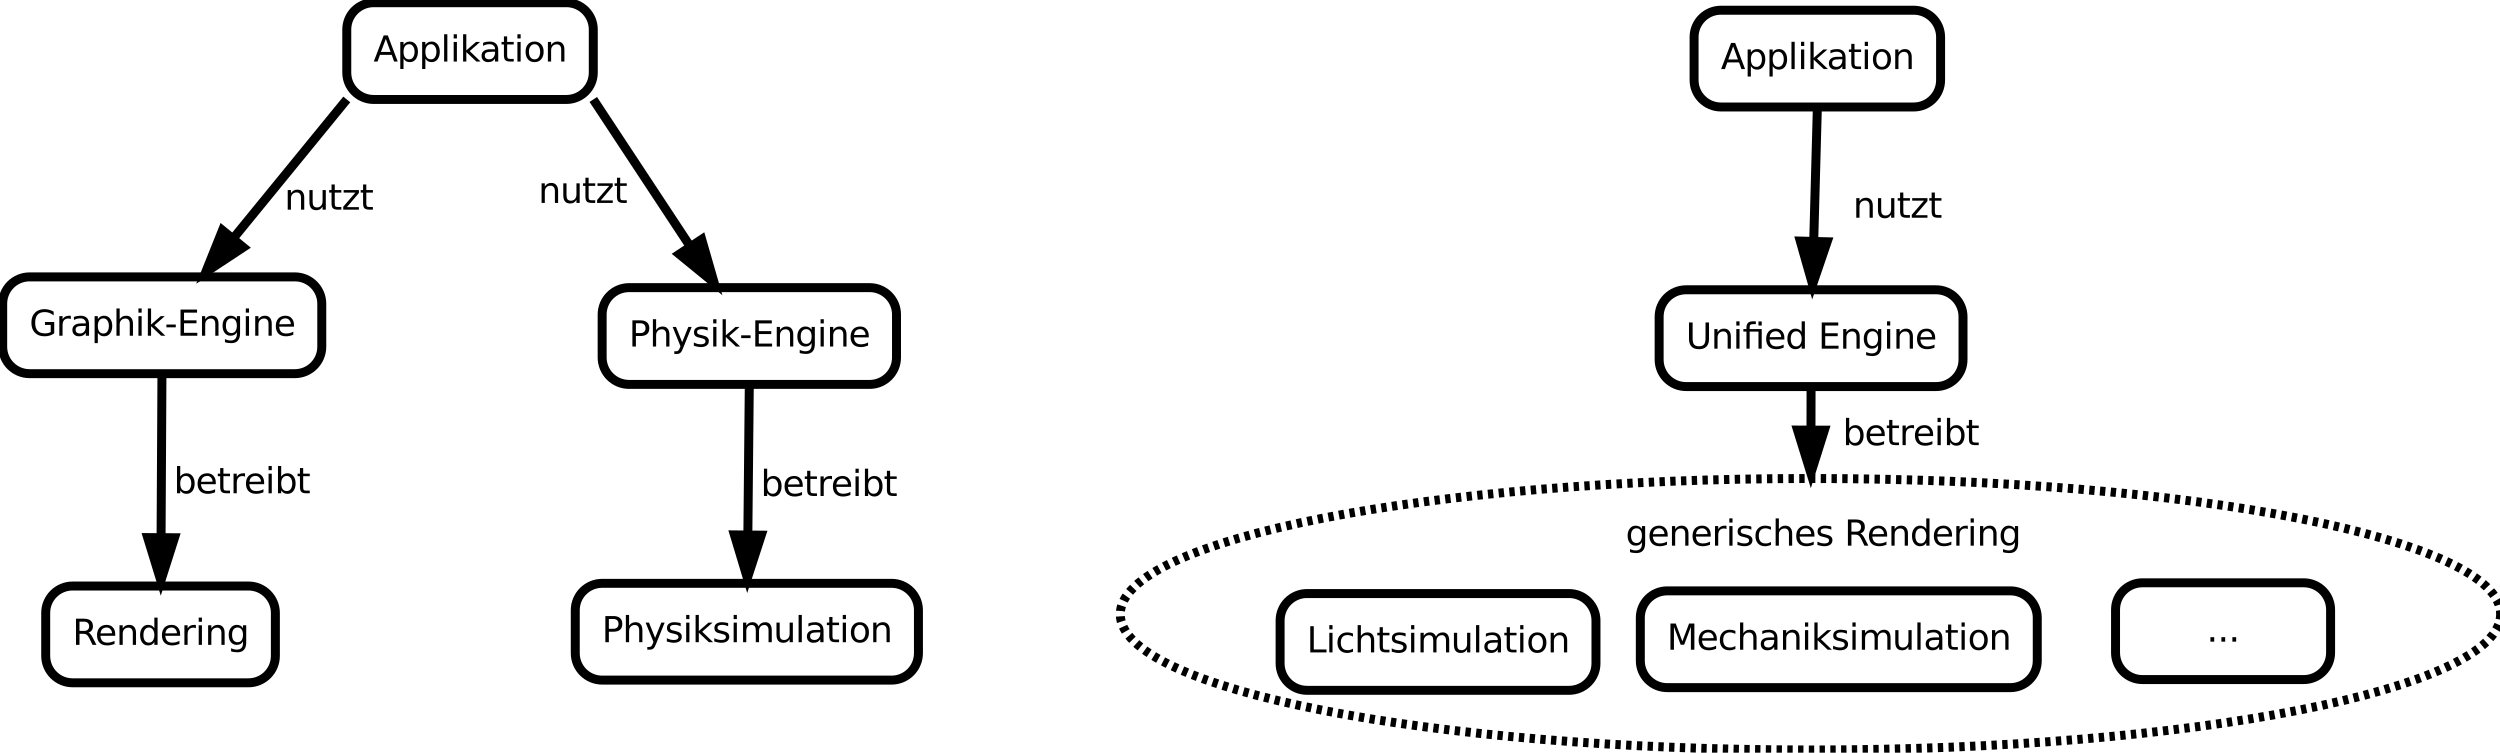 <?xml version="1.0" encoding="UTF-8"?>
<svg xmlns="http://www.w3.org/2000/svg" xmlns:xlink="http://www.w3.org/1999/xlink" width="279pt" height="84pt" viewBox="0 0 279 84" version="1.1">
<defs>
<g>
<symbol overflow="visible" id="glyph0-0">
<path style="stroke:none;" d="M 1.781 -1.375 C 1.863 -1.344 1.941 -1.281 2.016 -1.188 C 2.098 -1.094 2.18 -0.961 2.266 -0.797 L 2.672 0 L 2.234 0 L 1.875 -0.75 C 1.77 -0.945 1.672 -1.078 1.578 -1.141 C 1.492 -1.203 1.375 -1.234 1.219 -1.234 L 0.781 -1.234 L 0.781 0 L 0.391 0 L 0.391 -2.922 L 1.281 -2.922 C 1.613 -2.922 1.863 -2.848 2.031 -2.703 C 2.195 -2.566 2.281 -2.359 2.281 -2.078 C 2.281 -1.891 2.234 -1.734 2.141 -1.609 C 2.055 -1.492 1.938 -1.414 1.781 -1.375 Z M 0.781 -2.594 L 0.781 -1.562 L 1.281 -1.562 C 1.469 -1.562 1.609 -1.602 1.703 -1.688 C 1.805 -1.781 1.859 -1.91 1.859 -2.078 C 1.859 -2.242 1.805 -2.367 1.703 -2.453 C 1.609 -2.547 1.469 -2.594 1.281 -2.594 Z M 0.781 -2.594 "/>
</symbol>
<symbol overflow="visible" id="glyph0-1">
<path style="stroke:none;" d="M 2.25 -1.188 L 2.25 -1.016 L 0.594 -1.016 C 0.613 -0.766 0.688 -0.57 0.812 -0.438 C 0.945 -0.312 1.133 -0.25 1.375 -0.25 C 1.508 -0.25 1.641 -0.266 1.766 -0.297 C 1.898 -0.328 2.035 -0.379 2.172 -0.453 L 2.172 -0.109 C 2.035 -0.055 1.898 -0.016 1.766 0.016 C 1.629 0.047 1.492 0.062 1.359 0.062 C 1.004 0.062 0.723 -0.035 0.516 -0.234 C 0.316 -0.441 0.219 -0.723 0.219 -1.078 C 0.219 -1.43 0.312 -1.711 0.5 -1.922 C 0.695 -2.129 0.961 -2.234 1.297 -2.234 C 1.586 -2.234 1.816 -2.141 1.984 -1.953 C 2.16 -1.766 2.25 -1.508 2.25 -1.188 Z M 1.891 -1.297 C 1.891 -1.484 1.832 -1.633 1.719 -1.75 C 1.613 -1.875 1.473 -1.938 1.297 -1.938 C 1.098 -1.938 0.938 -1.879 0.812 -1.766 C 0.695 -1.648 0.629 -1.488 0.609 -1.281 Z M 1.891 -1.297 "/>
</symbol>
<symbol overflow="visible" id="glyph0-2">
<path style="stroke:none;" d="M 2.203 -1.328 L 2.203 0 L 1.844 0 L 1.844 -1.312 C 1.844 -1.52 1.801 -1.672 1.719 -1.766 C 1.633 -1.867 1.516 -1.922 1.359 -1.922 C 1.16 -1.922 1.004 -1.859 0.891 -1.734 C 0.773 -1.617 0.719 -1.453 0.719 -1.234 L 0.719 0 L 0.359 0 L 0.359 -2.188 L 0.719 -2.188 L 0.719 -1.844 C 0.812 -1.977 0.914 -2.078 1.031 -2.141 C 1.145 -2.203 1.281 -2.234 1.438 -2.234 C 1.688 -2.234 1.875 -2.156 2 -2 C 2.133 -1.852 2.203 -1.629 2.203 -1.328 Z M 2.203 -1.328 "/>
</symbol>
<symbol overflow="visible" id="glyph0-3">
<path style="stroke:none;" d="M 1.812 -1.859 L 1.812 -3.047 L 2.172 -3.047 L 2.172 0 L 1.812 0 L 1.812 -0.328 C 1.738 -0.203 1.645 -0.102 1.531 -0.031 C 1.414 0.031 1.273 0.062 1.109 0.062 C 0.848 0.062 0.633 -0.039 0.469 -0.25 C 0.301 -0.469 0.219 -0.75 0.219 -1.094 C 0.219 -1.438 0.301 -1.711 0.469 -1.922 C 0.633 -2.129 0.848 -2.234 1.109 -2.234 C 1.273 -2.234 1.414 -2.203 1.531 -2.141 C 1.645 -2.078 1.738 -1.984 1.812 -1.859 Z M 0.594 -1.094 C 0.594 -0.832 0.645 -0.625 0.75 -0.469 C 0.863 -0.32 1.016 -0.25 1.203 -0.25 C 1.391 -0.25 1.535 -0.32 1.641 -0.469 C 1.754 -0.625 1.812 -0.832 1.812 -1.094 C 1.812 -1.352 1.754 -1.555 1.641 -1.703 C 1.535 -1.859 1.391 -1.938 1.203 -1.938 C 1.016 -1.938 0.863 -1.859 0.75 -1.703 C 0.645 -1.555 0.594 -1.352 0.594 -1.094 Z M 0.594 -1.094 "/>
</symbol>
<symbol overflow="visible" id="glyph0-4">
<path style="stroke:none;" d="M 1.641 -1.859 C 1.598 -1.879 1.551 -1.895 1.5 -1.906 C 1.457 -1.914 1.41 -1.922 1.359 -1.922 C 1.148 -1.922 0.988 -1.852 0.875 -1.719 C 0.77 -1.594 0.719 -1.406 0.719 -1.156 L 0.719 0 L 0.359 0 L 0.359 -2.188 L 0.719 -2.188 L 0.719 -1.844 C 0.801 -1.977 0.898 -2.078 1.016 -2.141 C 1.141 -2.203 1.289 -2.234 1.469 -2.234 C 1.488 -2.234 1.516 -2.234 1.547 -2.234 C 1.578 -2.234 1.609 -2.227 1.641 -2.219 Z M 1.641 -1.859 "/>
</symbol>
<symbol overflow="visible" id="glyph0-5">
<path style="stroke:none;" d="M 0.375 -2.188 L 0.734 -2.188 L 0.734 0 L 0.375 0 Z M 0.375 -3.047 L 0.734 -3.047 L 0.734 -2.578 L 0.375 -2.578 Z M 0.375 -3.047 "/>
</symbol>
<symbol overflow="visible" id="glyph0-6">
<path style="stroke:none;" d="M 1.812 -1.125 C 1.812 -1.383 1.758 -1.582 1.656 -1.719 C 1.551 -1.863 1.398 -1.938 1.203 -1.938 C 1.016 -1.938 0.863 -1.863 0.75 -1.719 C 0.645 -1.582 0.594 -1.383 0.594 -1.125 C 0.594 -0.863 0.645 -0.66 0.75 -0.516 C 0.863 -0.367 1.016 -0.297 1.203 -0.297 C 1.398 -0.297 1.551 -0.367 1.656 -0.516 C 1.758 -0.66 1.812 -0.863 1.812 -1.125 Z M 2.172 -0.266 C 2.172 0.098 2.086 0.367 1.922 0.547 C 1.766 0.734 1.516 0.828 1.172 0.828 C 1.047 0.828 0.926 0.816 0.812 0.797 C 0.695 0.785 0.586 0.758 0.484 0.719 L 0.484 0.375 C 0.586 0.426 0.691 0.461 0.797 0.484 C 0.898 0.516 1.004 0.531 1.109 0.531 C 1.348 0.531 1.523 0.469 1.641 0.344 C 1.754 0.227 1.812 0.047 1.812 -0.203 L 1.812 -0.391 C 1.738 -0.254 1.645 -0.156 1.531 -0.094 C 1.414 -0.031 1.273 0 1.109 0 C 0.848 0 0.633 -0.098 0.469 -0.297 C 0.301 -0.504 0.219 -0.781 0.219 -1.125 C 0.219 -1.457 0.301 -1.723 0.469 -1.922 C 0.633 -2.129 0.848 -2.234 1.109 -2.234 C 1.273 -2.234 1.414 -2.203 1.531 -2.141 C 1.645 -2.078 1.738 -1.984 1.812 -1.859 L 1.812 -2.188 L 2.172 -2.188 Z M 2.172 -0.266 "/>
</symbol>
<symbol overflow="visible" id="glyph0-7">
<path style="stroke:none;" d="M 0.781 -2.594 L 0.781 -1.5 L 1.281 -1.5 C 1.469 -1.5 1.609 -1.547 1.703 -1.641 C 1.805 -1.734 1.859 -1.867 1.859 -2.047 C 1.859 -2.223 1.805 -2.359 1.703 -2.453 C 1.609 -2.547 1.469 -2.594 1.281 -2.594 Z M 0.391 -2.922 L 1.281 -2.922 C 1.613 -2.922 1.863 -2.844 2.031 -2.688 C 2.195 -2.539 2.281 -2.328 2.281 -2.047 C 2.281 -1.754 2.195 -1.535 2.031 -1.391 C 1.863 -1.242 1.613 -1.172 1.281 -1.172 L 0.781 -1.172 L 0.781 0 L 0.391 0 Z M 0.391 -2.922 "/>
</symbol>
<symbol overflow="visible" id="glyph0-8">
<path style="stroke:none;" d="M 2.203 -1.328 L 2.203 0 L 1.844 0 L 1.844 -1.312 C 1.844 -1.52 1.801 -1.672 1.719 -1.766 C 1.633 -1.867 1.516 -1.922 1.359 -1.922 C 1.16 -1.922 1.004 -1.859 0.891 -1.734 C 0.773 -1.617 0.719 -1.453 0.719 -1.234 L 0.719 0 L 0.359 0 L 0.359 -3.047 L 0.719 -3.047 L 0.719 -1.844 C 0.812 -1.977 0.914 -2.078 1.031 -2.141 C 1.145 -2.203 1.281 -2.234 1.438 -2.234 C 1.688 -2.234 1.875 -2.156 2 -2 C 2.133 -1.852 2.203 -1.629 2.203 -1.328 Z M 2.203 -1.328 "/>
</symbol>
<symbol overflow="visible" id="glyph0-9">
<path style="stroke:none;" d="M 1.281 0.203 C 1.188 0.461 1.086 0.629 0.984 0.703 C 0.891 0.785 0.766 0.828 0.609 0.828 L 0.312 0.828 L 0.312 0.531 L 0.531 0.531 C 0.625 0.531 0.695 0.504 0.75 0.453 C 0.812 0.41 0.875 0.301 0.938 0.125 L 1 -0.031 L 0.125 -2.188 L 0.5 -2.188 L 1.188 -0.484 L 1.875 -2.188 L 2.25 -2.188 Z M 1.281 0.203 "/>
</symbol>
<symbol overflow="visible" id="glyph0-10">
<path style="stroke:none;" d="M 1.766 -2.125 L 1.766 -1.781 C 1.672 -1.832 1.566 -1.867 1.453 -1.891 C 1.348 -1.922 1.234 -1.938 1.109 -1.938 C 0.93 -1.938 0.797 -1.91 0.703 -1.859 C 0.617 -1.805 0.578 -1.723 0.578 -1.609 C 0.578 -1.523 0.609 -1.457 0.672 -1.406 C 0.734 -1.363 0.863 -1.32 1.062 -1.281 L 1.188 -1.25 C 1.438 -1.195 1.613 -1.117 1.719 -1.016 C 1.832 -0.922 1.891 -0.785 1.891 -0.609 C 1.891 -0.398 1.805 -0.234 1.641 -0.109 C 1.484 0.004 1.266 0.062 0.984 0.062 C 0.867 0.062 0.742 0.047 0.609 0.016 C 0.484 -0.004 0.352 -0.035 0.219 -0.078 L 0.219 -0.453 C 0.352 -0.379 0.484 -0.328 0.609 -0.297 C 0.734 -0.266 0.863 -0.25 1 -0.25 C 1.164 -0.25 1.289 -0.273 1.375 -0.328 C 1.469 -0.391 1.516 -0.473 1.516 -0.578 C 1.516 -0.672 1.484 -0.742 1.422 -0.797 C 1.359 -0.848 1.211 -0.898 0.984 -0.953 L 0.859 -0.984 C 0.641 -1.023 0.477 -1.094 0.375 -1.188 C 0.281 -1.289 0.234 -1.426 0.234 -1.594 C 0.234 -1.801 0.305 -1.957 0.453 -2.062 C 0.598 -2.176 0.805 -2.234 1.078 -2.234 C 1.203 -2.234 1.32 -2.223 1.438 -2.203 C 1.562 -2.191 1.672 -2.164 1.766 -2.125 Z M 1.766 -2.125 "/>
</symbol>
<symbol overflow="visible" id="glyph0-11">
<path style="stroke:none;" d="M 0.359 -3.047 L 0.719 -3.047 L 0.719 -1.25 L 1.797 -2.188 L 2.25 -2.188 L 1.094 -1.172 L 2.312 0 L 1.844 0 L 0.719 -1.062 L 0.719 0 L 0.359 0 Z M 0.359 -3.047 "/>
</symbol>
<symbol overflow="visible" id="glyph0-12">
<path style="stroke:none;" d="M 2.078 -1.766 C 2.172 -1.93 2.281 -2.051 2.406 -2.125 C 2.531 -2.195 2.676 -2.234 2.844 -2.234 C 3.07 -2.234 3.25 -2.156 3.375 -2 C 3.5 -1.844 3.562 -1.617 3.562 -1.328 L 3.562 0 L 3.203 0 L 3.203 -1.312 C 3.203 -1.52 3.16 -1.672 3.078 -1.766 C 3.004 -1.867 2.895 -1.922 2.75 -1.922 C 2.562 -1.922 2.41 -1.859 2.297 -1.734 C 2.191 -1.617 2.141 -1.453 2.141 -1.234 L 2.141 0 L 1.781 0 L 1.781 -1.312 C 1.781 -1.52 1.742 -1.672 1.672 -1.766 C 1.598 -1.867 1.484 -1.922 1.328 -1.922 C 1.141 -1.922 0.988 -1.859 0.875 -1.734 C 0.77 -1.617 0.719 -1.453 0.719 -1.234 L 0.719 0 L 0.359 0 L 0.359 -2.188 L 0.719 -2.188 L 0.719 -1.844 C 0.801 -1.977 0.898 -2.078 1.016 -2.141 C 1.129 -2.203 1.266 -2.234 1.422 -2.234 C 1.586 -2.234 1.723 -2.191 1.828 -2.109 C 1.941 -2.035 2.023 -1.922 2.078 -1.766 Z M 2.078 -1.766 "/>
</symbol>
<symbol overflow="visible" id="glyph0-13">
<path style="stroke:none;" d="M 0.344 -0.859 L 0.344 -2.188 L 0.703 -2.188 L 0.703 -0.875 C 0.703 -0.664 0.738 -0.508 0.812 -0.406 C 0.895 -0.301 1.02 -0.25 1.188 -0.25 C 1.375 -0.25 1.523 -0.312 1.641 -0.438 C 1.754 -0.562 1.812 -0.734 1.812 -0.953 L 1.812 -2.188 L 2.172 -2.188 L 2.172 0 L 1.812 0 L 1.812 -0.344 C 1.727 -0.207 1.629 -0.102 1.516 -0.031 C 1.398 0.031 1.266 0.062 1.109 0.062 C 0.859 0.062 0.664 -0.016 0.531 -0.172 C 0.406 -0.328 0.344 -0.555 0.344 -0.859 Z M 1.25 -2.234 Z M 1.25 -2.234 "/>
</symbol>
<symbol overflow="visible" id="glyph0-14">
<path style="stroke:none;" d="M 0.375 -3.047 L 0.734 -3.047 L 0.734 0 L 0.375 0 Z M 0.375 -3.047 "/>
</symbol>
<symbol overflow="visible" id="glyph0-15">
<path style="stroke:none;" d="M 1.375 -1.094 C 1.082 -1.094 0.879 -1.062 0.766 -1 C 0.648 -0.938 0.594 -0.82 0.594 -0.656 C 0.594 -0.531 0.633 -0.43 0.719 -0.359 C 0.812 -0.285 0.926 -0.25 1.062 -0.25 C 1.27 -0.25 1.43 -0.316 1.547 -0.453 C 1.672 -0.598 1.734 -0.785 1.734 -1.016 L 1.734 -1.094 Z M 2.094 -1.25 L 2.094 0 L 1.734 0 L 1.734 -0.328 C 1.648 -0.203 1.547 -0.102 1.422 -0.031 C 1.297 0.031 1.145 0.062 0.969 0.062 C 0.75 0.062 0.57 0 0.438 -0.125 C 0.301 -0.258 0.234 -0.43 0.234 -0.641 C 0.234 -0.879 0.316 -1.062 0.484 -1.188 C 0.648 -1.312 0.895 -1.375 1.219 -1.375 L 1.734 -1.375 L 1.734 -1.422 C 1.734 -1.586 1.676 -1.711 1.562 -1.797 C 1.457 -1.891 1.305 -1.938 1.109 -1.938 C 0.984 -1.938 0.859 -1.922 0.734 -1.891 C 0.617 -1.859 0.508 -1.812 0.406 -1.75 L 0.406 -2.094 C 0.531 -2.145 0.656 -2.18 0.781 -2.203 C 0.906 -2.223 1.023 -2.234 1.141 -2.234 C 1.461 -2.234 1.703 -2.148 1.859 -1.984 C 2.016 -1.828 2.094 -1.582 2.094 -1.25 Z M 2.094 -1.25 "/>
</symbol>
<symbol overflow="visible" id="glyph0-16">
<path style="stroke:none;" d="M 0.734 -2.812 L 0.734 -2.188 L 1.469 -2.188 L 1.469 -1.906 L 0.734 -1.906 L 0.734 -0.719 C 0.734 -0.539 0.754 -0.426 0.797 -0.375 C 0.848 -0.32 0.953 -0.297 1.109 -0.297 L 1.469 -0.297 L 1.469 0 L 1.109 0 C 0.828 0 0.633 -0.051 0.531 -0.156 C 0.426 -0.258 0.375 -0.445 0.375 -0.719 L 0.375 -1.906 L 0.109 -1.906 L 0.109 -2.188 L 0.375 -2.188 L 0.375 -2.812 Z M 0.734 -2.812 "/>
</symbol>
<symbol overflow="visible" id="glyph0-17">
<path style="stroke:none;" d="M 1.219 -1.938 C 1.031 -1.938 0.879 -1.859 0.766 -1.703 C 0.648 -1.555 0.594 -1.352 0.594 -1.094 C 0.594 -0.832 0.648 -0.625 0.766 -0.469 C 0.879 -0.32 1.031 -0.25 1.219 -0.25 C 1.414 -0.25 1.566 -0.32 1.672 -0.469 C 1.785 -0.625 1.844 -0.832 1.844 -1.094 C 1.844 -1.352 1.785 -1.555 1.672 -1.703 C 1.566 -1.859 1.414 -1.938 1.219 -1.938 Z M 1.219 -2.234 C 1.531 -2.234 1.773 -2.129 1.953 -1.922 C 2.141 -1.723 2.234 -1.445 2.234 -1.094 C 2.234 -0.738 2.141 -0.457 1.953 -0.25 C 1.773 -0.039 1.531 0.062 1.219 0.062 C 0.906 0.062 0.66 -0.039 0.484 -0.25 C 0.305 -0.457 0.219 -0.738 0.219 -1.094 C 0.219 -1.445 0.305 -1.723 0.484 -1.922 C 0.66 -2.129 0.906 -2.234 1.219 -2.234 Z M 1.219 -2.234 "/>
</symbol>
<symbol overflow="visible" id="glyph0-18">
<path style="stroke:none;" d="M 2.375 -0.422 L 2.375 -1.203 L 1.734 -1.203 L 1.734 -1.531 L 2.766 -1.531 L 2.766 -0.266 C 2.617 -0.16 2.453 -0.078 2.266 -0.016 C 2.086 0.035 1.895 0.062 1.688 0.062 C 1.227 0.062 0.867 -0.07 0.609 -0.344 C 0.348 -0.613 0.219 -0.984 0.219 -1.453 C 0.219 -1.93 0.348 -2.301 0.609 -2.562 C 0.867 -2.832 1.227 -2.969 1.688 -2.969 C 1.875 -2.969 2.051 -2.941 2.219 -2.891 C 2.395 -2.848 2.555 -2.781 2.703 -2.688 L 2.703 -2.266 C 2.555 -2.391 2.398 -2.484 2.234 -2.547 C 2.066 -2.609 1.895 -2.641 1.719 -2.641 C 1.352 -2.641 1.082 -2.539 0.906 -2.344 C 0.727 -2.145 0.641 -1.848 0.641 -1.453 C 0.641 -1.055 0.727 -0.758 0.906 -0.562 C 1.082 -0.363 1.352 -0.266 1.719 -0.266 C 1.852 -0.266 1.973 -0.273 2.078 -0.297 C 2.191 -0.328 2.289 -0.367 2.375 -0.422 Z M 2.375 -0.422 "/>
</symbol>
<symbol overflow="visible" id="glyph0-19">
<path style="stroke:none;" d="M 0.719 -0.328 L 0.719 0.828 L 0.359 0.828 L 0.359 -2.188 L 0.719 -2.188 L 0.719 -1.859 C 0.801 -1.984 0.898 -2.078 1.016 -2.141 C 1.129 -2.203 1.266 -2.234 1.422 -2.234 C 1.691 -2.234 1.91 -2.129 2.078 -1.922 C 2.242 -1.711 2.328 -1.438 2.328 -1.094 C 2.328 -0.75 2.242 -0.469 2.078 -0.25 C 1.91 -0.039 1.691 0.062 1.422 0.062 C 1.266 0.062 1.129 0.031 1.016 -0.031 C 0.898 -0.102 0.801 -0.203 0.719 -0.328 Z M 1.953 -1.094 C 1.953 -1.352 1.895 -1.555 1.781 -1.703 C 1.676 -1.859 1.531 -1.938 1.344 -1.938 C 1.145 -1.938 0.988 -1.859 0.875 -1.703 C 0.77 -1.555 0.719 -1.352 0.719 -1.094 C 0.719 -0.832 0.77 -0.625 0.875 -0.469 C 0.988 -0.32 1.145 -0.25 1.344 -0.25 C 1.531 -0.25 1.676 -0.32 1.781 -0.469 C 1.895 -0.625 1.953 -0.832 1.953 -1.094 Z M 1.953 -1.094 "/>
</symbol>
<symbol overflow="visible" id="glyph0-20">
<path style="stroke:none;" d="M 0.203 -1.25 L 1.25 -1.25 L 1.25 -0.938 L 0.203 -0.938 Z M 0.203 -1.25 "/>
</symbol>
<symbol overflow="visible" id="glyph0-21">
<path style="stroke:none;" d="M 0.391 -2.922 L 2.234 -2.922 L 2.234 -2.578 L 0.781 -2.578 L 0.781 -1.719 L 2.172 -1.719 L 2.172 -1.391 L 0.781 -1.391 L 0.781 -0.328 L 2.266 -0.328 L 2.266 0 L 0.391 0 Z M 0.391 -2.922 "/>
</symbol>
<symbol overflow="visible" id="glyph0-22">
<path style="stroke:none;" d="M 1.375 -2.531 L 0.828 -1.078 L 1.906 -1.078 Z M 1.141 -2.922 L 1.594 -2.922 L 2.703 0 L 2.297 0 L 2.031 -0.75 L 0.719 -0.75 L 0.453 0 L 0.031 0 Z M 1.141 -2.922 "/>
</symbol>
<symbol overflow="visible" id="glyph0-23">
<path style="stroke:none;" d="M 0.219 -2.188 L 1.922 -2.188 L 1.922 -1.859 L 0.578 -0.281 L 1.922 -0.281 L 1.922 0 L 0.172 0 L 0.172 -0.328 L 1.531 -1.906 L 0.219 -1.906 Z M 0.219 -2.188 "/>
</symbol>
<symbol overflow="visible" id="glyph0-24">
<path style="stroke:none;" d="M 1.953 -1.094 C 1.953 -1.352 1.895 -1.555 1.781 -1.703 C 1.676 -1.859 1.531 -1.938 1.344 -1.938 C 1.145 -1.938 0.988 -1.859 0.875 -1.703 C 0.77 -1.555 0.719 -1.352 0.719 -1.094 C 0.719 -0.832 0.77 -0.625 0.875 -0.469 C 0.988 -0.32 1.145 -0.25 1.344 -0.25 C 1.531 -0.25 1.676 -0.32 1.781 -0.469 C 1.895 -0.625 1.953 -0.832 1.953 -1.094 Z M 0.719 -1.859 C 0.801 -1.984 0.898 -2.078 1.016 -2.141 C 1.129 -2.203 1.266 -2.234 1.422 -2.234 C 1.691 -2.234 1.91 -2.129 2.078 -1.922 C 2.242 -1.711 2.328 -1.438 2.328 -1.094 C 2.328 -0.75 2.242 -0.469 2.078 -0.25 C 1.91 -0.039 1.691 0.062 1.422 0.062 C 1.266 0.062 1.129 0.031 1.016 -0.031 C 0.898 -0.102 0.801 -0.203 0.719 -0.328 L 0.719 0 L 0.359 0 L 0.359 -3.047 L 0.719 -3.047 Z M 0.719 -1.859 "/>
</symbol>
<symbol overflow="visible" id="glyph0-25">
<path style="stroke:none;" d="M 0.391 -2.922 L 0.781 -2.922 L 0.781 -0.328 L 2.203 -0.328 L 2.203 0 L 0.391 0 Z M 0.391 -2.922 "/>
</symbol>
<symbol overflow="visible" id="glyph0-26">
<path style="stroke:none;" d="M 1.953 -2.109 L 1.953 -1.766 C 1.848 -1.828 1.742 -1.867 1.641 -1.891 C 1.547 -1.922 1.445 -1.938 1.344 -1.938 C 1.102 -1.938 0.914 -1.863 0.781 -1.719 C 0.656 -1.57 0.594 -1.363 0.594 -1.094 C 0.594 -0.82 0.656 -0.613 0.781 -0.469 C 0.914 -0.32 1.102 -0.25 1.344 -0.25 C 1.445 -0.25 1.547 -0.258 1.641 -0.281 C 1.742 -0.312 1.848 -0.359 1.953 -0.422 L 1.953 -0.078 C 1.848 -0.035 1.742 -0.004 1.641 0.016 C 1.535 0.047 1.422 0.062 1.297 0.062 C 0.961 0.062 0.695 -0.039 0.5 -0.25 C 0.312 -0.457 0.219 -0.738 0.219 -1.094 C 0.219 -1.445 0.316 -1.723 0.516 -1.922 C 0.711 -2.129 0.984 -2.234 1.328 -2.234 C 1.43 -2.234 1.535 -2.223 1.641 -2.203 C 1.742 -2.18 1.848 -2.148 1.953 -2.109 Z M 1.953 -2.109 "/>
</symbol>
<symbol overflow="visible" id="glyph0-27">
<path style="stroke:none;" d="M 0.391 -2.922 L 0.984 -2.922 L 1.719 -0.938 L 2.469 -2.922 L 3.062 -2.922 L 3.062 0 L 2.672 0 L 2.672 -2.562 L 1.922 -0.562 L 1.531 -0.562 L 0.781 -2.562 L 0.781 0 L 0.391 0 Z M 0.391 -2.922 "/>
</symbol>
<symbol overflow="visible" id="glyph0-28">
<path style="stroke:none;" d="M 0.344 -2.922 L 0.75 -2.922 L 0.75 -1.141 C 0.75 -0.828 0.801 -0.602 0.906 -0.469 C 1.02 -0.332 1.207 -0.266 1.469 -0.266 C 1.719 -0.266 1.898 -0.332 2.016 -0.469 C 2.129 -0.602 2.188 -0.828 2.188 -1.141 L 2.188 -2.922 L 2.578 -2.922 L 2.578 -1.094 C 2.578 -0.719 2.484 -0.43 2.297 -0.234 C 2.109 -0.035 1.832 0.062 1.469 0.062 C 1.094 0.062 0.812 -0.035 0.625 -0.234 C 0.438 -0.43 0.344 -0.719 0.344 -1.094 Z M 0.344 -2.922 "/>
</symbol>
<symbol overflow="visible" id="glyph0-29">
<path style="stroke:none;" d="M 2.141 -2.188 L 2.141 0 L 1.781 0 L 1.781 -1.906 L 0.797 -1.906 L 0.797 0 L 0.438 0 L 0.438 -1.906 L 0.094 -1.906 L 0.094 -2.188 L 0.438 -2.188 L 0.438 -2.344 C 0.438 -2.582 0.492 -2.758 0.609 -2.875 C 0.723 -2.988 0.895 -3.047 1.125 -3.047 L 1.484 -3.047 L 1.484 -2.734 L 1.141 -2.734 C 1.016 -2.734 0.926 -2.707 0.875 -2.656 C 0.82 -2.602 0.797 -2.508 0.797 -2.375 L 0.797 -2.188 Z M 1.781 -3.031 L 2.141 -3.031 L 2.141 -2.578 L 1.781 -2.578 Z M 1.781 -3.031 "/>
</symbol>
<symbol overflow="visible" id="glyph0-30">
<path style="stroke:none;" d=""/>
</symbol>
<symbol overflow="visible" id="glyph0-31">
<path style="stroke:none;" d="M 0.422 -0.5 L 0.844 -0.5 L 0.844 0 L 0.422 0 Z M 0.422 -0.5 "/>
</symbol>
</g>
</defs>
<g id="surface41043">
<rect x="0" y="0" width="279" height="84" style="fill:rgb(100%,100%,100%);fill-opacity:1;stroke:none;"/>
<path style="fill:none;stroke-width:0.167;stroke-linecap:butt;stroke-linejoin:miter;stroke:rgb(0%,0%,0%);stroke-opacity:1;stroke-dasharray:0.1,0.1;stroke-miterlimit:10;" d="M 47.812 14.475 C 47.812 15.87 42.065 17 34.975 17 C 27.885 17 22.137 15.87 22.137 14.475 C 22.137 13.081 27.885 11.95 34.975 11.95 C 42.065 11.95 47.812 13.081 47.812 14.475 " transform="matrix(6,0,0,6,-7.8,-18.3)"/>
<path style="fill-rule:evenodd;fill:rgb(100%,100%,100%);fill-opacity:1;stroke-width:0.167;stroke-linecap:butt;stroke-linejoin:miter;stroke:rgb(0%,0%,0%);stroke-opacity:1;stroke-miterlimit:10;" d="M 2.65 13.95 L 5.922 13.95 C 6.198 13.95 6.422 14.174 6.422 14.45 L 6.422 15.25 C 6.422 15.526 6.198 15.75 5.922 15.75 L 2.65 15.75 C 2.374 15.75 2.15 15.526 2.15 15.25 L 2.15 14.45 C 2.15 14.174 2.374 13.95 2.65 13.95 " transform="matrix(6,0,0,6,-7.8,-18.3)"/>
<g style="fill:rgb(0%,0%,0%);fill-opacity:1;">
  <use xlink:href="#glyph0-0" x="8.09" y="71.969"/>
  <use xlink:href="#glyph0-1" x="10.609" y="71.969"/>
  <use xlink:href="#glyph0-2" x="12.977" y="71.969"/>
  <use xlink:href="#glyph0-3" x="15.414" y="71.969"/>
  <use xlink:href="#glyph0-1" x="17.852" y="71.969"/>
  <use xlink:href="#glyph0-4" x="20.219" y="71.969"/>
  <use xlink:href="#glyph0-5" x="21.801" y="71.969"/>
  <use xlink:href="#glyph0-2" x="22.867" y="71.969"/>
  <use xlink:href="#glyph0-6" x="25.305" y="71.969"/>
</g>
<path style="fill-rule:evenodd;fill:rgb(100%,100%,100%);fill-opacity:1;stroke-width:0.167;stroke-linecap:butt;stroke-linejoin:miter;stroke:rgb(0%,0%,0%);stroke-opacity:1;stroke-miterlimit:10;" d="M 12.5 13.9 L 17.883 13.9 C 18.159 13.9 18.383 14.124 18.383 14.4 L 18.383 15.2 C 18.383 15.476 18.159 15.7 17.883 15.7 L 12.5 15.7 C 12.224 15.7 12 15.476 12 15.2 L 12 14.4 C 12 14.124 12.224 13.9 12.5 13.9 " transform="matrix(6,0,0,6,-7.8,-18.3)"/>
<g style="fill:rgb(0%,0%,0%);fill-opacity:1;">
  <use xlink:href="#glyph0-7" x="67.168" y="71.672"/>
  <use xlink:href="#glyph0-8" x="69.488" y="71.672"/>
  <use xlink:href="#glyph0-9" x="71.926" y="71.672"/>
  <use xlink:href="#glyph0-10" x="74.199" y="71.672"/>
  <use xlink:href="#glyph0-5" x="76.203" y="71.672"/>
  <use xlink:href="#glyph0-11" x="77.27" y="71.672"/>
  <use xlink:href="#glyph0-10" x="79.496" y="71.672"/>
  <use xlink:href="#glyph0-5" x="81.5" y="71.672"/>
  <use xlink:href="#glyph0-12" x="82.566" y="71.672"/>
  <use xlink:href="#glyph0-13" x="86.311" y="71.672"/>
  <use xlink:href="#glyph0-14" x="88.748" y="71.672"/>
  <use xlink:href="#glyph0-15" x="89.814" y="71.672"/>
  <use xlink:href="#glyph0-16" x="92.17" y="71.672"/>
  <use xlink:href="#glyph0-5" x="93.676" y="71.672"/>
  <use xlink:href="#glyph0-17" x="94.742" y="71.672"/>
  <use xlink:href="#glyph0-2" x="97.092" y="71.672"/>
</g>
<path style="fill-rule:evenodd;fill:rgb(100%,100%,100%);fill-opacity:1;stroke-width:0.167;stroke-linecap:butt;stroke-linejoin:miter;stroke:rgb(0%,0%,0%);stroke-opacity:1;stroke-miterlimit:10;" d="M 1.85 8.2 L 6.785 8.2 C 7.061 8.2 7.285 8.424 7.285 8.7 L 7.285 9.5 C 7.285 9.776 7.061 10 6.785 10 L 1.85 10 C 1.574 10 1.35 9.776 1.35 9.5 L 1.35 8.7 C 1.35 8.424 1.574 8.2 1.85 8.2 " transform="matrix(6,0,0,6,-7.8,-18.3)"/>
<g style="fill:rgb(0%,0%,0%);fill-opacity:1;">
  <use xlink:href="#glyph0-18" x="3.285" y="37.469"/>
  <use xlink:href="#glyph0-4" x="6.262" y="37.469"/>
  <use xlink:href="#glyph0-15" x="7.844" y="37.469"/>
  <use xlink:href="#glyph0-19" x="10.199" y="37.469"/>
  <use xlink:href="#glyph0-8" x="12.637" y="37.469"/>
  <use xlink:href="#glyph0-5" x="15.074" y="37.469"/>
  <use xlink:href="#glyph0-11" x="16.141" y="37.469"/>
  <use xlink:href="#glyph0-20" x="18.367" y="37.469"/>
  <use xlink:href="#glyph0-21" x="19.756" y="37.469"/>
  <use xlink:href="#glyph0-2" x="22.182" y="37.469"/>
  <use xlink:href="#glyph0-6" x="24.619" y="37.469"/>
  <use xlink:href="#glyph0-5" x="27.057" y="37.469"/>
  <use xlink:href="#glyph0-2" x="28.123" y="37.469"/>
  <use xlink:href="#glyph0-1" x="30.561" y="37.469"/>
</g>
<path style="fill-rule:evenodd;fill:rgb(100%,100%,100%);fill-opacity:1;stroke-width:0.167;stroke-linecap:butt;stroke-linejoin:miter;stroke:rgb(0%,0%,0%);stroke-opacity:1;stroke-miterlimit:10;" d="M 13 8.4 L 17.475 8.4 C 17.751 8.4 17.975 8.624 17.975 8.9 L 17.975 9.7 C 17.975 9.976 17.751 10.2 17.475 10.2 L 13 10.2 C 12.724 10.2 12.5 9.976 12.5 9.7 L 12.5 8.9 C 12.5 8.624 12.724 8.4 13 8.4 " transform="matrix(6,0,0,6,-7.8,-18.3)"/>
<g style="fill:rgb(0%,0%,0%);fill-opacity:1;">
  <use xlink:href="#glyph0-7" x="70.184" y="38.672"/>
  <use xlink:href="#glyph0-8" x="72.504" y="38.672"/>
  <use xlink:href="#glyph0-9" x="74.941" y="38.672"/>
  <use xlink:href="#glyph0-10" x="77.215" y="38.672"/>
  <use xlink:href="#glyph0-5" x="79.219" y="38.672"/>
  <use xlink:href="#glyph0-11" x="80.285" y="38.672"/>
  <use xlink:href="#glyph0-20" x="82.512" y="38.672"/>
  <use xlink:href="#glyph0-21" x="83.9" y="38.672"/>
  <use xlink:href="#glyph0-2" x="86.326" y="38.672"/>
  <use xlink:href="#glyph0-6" x="88.764" y="38.672"/>
  <use xlink:href="#glyph0-5" x="91.201" y="38.672"/>
  <use xlink:href="#glyph0-2" x="92.268" y="38.672"/>
  <use xlink:href="#glyph0-1" x="94.705" y="38.672"/>
</g>
<path style="fill-rule:evenodd;fill:rgb(100%,100%,100%);fill-opacity:1;stroke-width:0.167;stroke-linecap:butt;stroke-linejoin:miter;stroke:rgb(0%,0%,0%);stroke-opacity:1;stroke-miterlimit:10;" d="M 8.25 3.1 L 11.835 3.1 C 12.111 3.1 12.335 3.324 12.335 3.6 L 12.335 4.4 C 12.335 4.676 12.111 4.9 11.835 4.9 L 8.25 4.9 C 7.974 4.9 7.75 4.676 7.75 4.4 L 7.75 3.6 C 7.75 3.324 7.974 3.1 8.25 3.1 " transform="matrix(6,0,0,6,-7.8,-18.3)"/>
<g style="fill:rgb(0%,0%,0%);fill-opacity:1;">
  <use xlink:href="#glyph0-22" x="41.684" y="6.871"/>
  <use xlink:href="#glyph0-19" x="44.314" y="6.871"/>
  <use xlink:href="#glyph0-19" x="46.752" y="6.871"/>
  <use xlink:href="#glyph0-14" x="49.189" y="6.871"/>
  <use xlink:href="#glyph0-5" x="50.256" y="6.871"/>
  <use xlink:href="#glyph0-11" x="51.322" y="6.871"/>
  <use xlink:href="#glyph0-15" x="53.508" y="6.871"/>
  <use xlink:href="#glyph0-16" x="55.863" y="6.871"/>
  <use xlink:href="#glyph0-5" x="57.369" y="6.871"/>
  <use xlink:href="#glyph0-17" x="58.436" y="6.871"/>
  <use xlink:href="#glyph0-2" x="60.785" y="6.871"/>
</g>
<path style="fill:none;stroke-width:0.167;stroke-linecap:butt;stroke-linejoin:miter;stroke:rgb(0%,0%,0%);stroke-opacity:1;stroke-miterlimit:10;" d="M 5.632 7.492 L 7.75 4.9 " transform="matrix(6,0,0,6,-7.8,-18.3)"/>
<path style="fill-rule:evenodd;fill:rgb(0%,0%,0%);fill-opacity:1;stroke-width:0.167;stroke-linecap:butt;stroke-linejoin:miter;stroke:rgb(0%,0%,0%);stroke-opacity:1;stroke-miterlimit:10;" d="M 5.438 7.334 L 5.126 8.111 L 5.825 7.65 Z M 5.438 7.334 " transform="matrix(6,0,0,6,-7.8,-18.3)"/>
<g style="fill:rgb(0%,0%,0%);fill-opacity:1;">
  <use xlink:href="#glyph0-2" x="31.75" y="23.398"/>
  <use xlink:href="#glyph0-13" x="34.188" y="23.398"/>
  <use xlink:href="#glyph0-16" x="36.625" y="23.398"/>
  <use xlink:href="#glyph0-23" x="38.131" y="23.398"/>
  <use xlink:href="#glyph0-16" x="40.146" y="23.398"/>
</g>
<path style="fill:none;stroke-width:0.167;stroke-linecap:butt;stroke-linejoin:miter;stroke:rgb(0%,0%,0%);stroke-opacity:1;stroke-miterlimit:10;" d="M 14.142 7.64 L 12.335 4.9 " transform="matrix(6,0,0,6,-7.8,-18.3)"/>
<path style="fill-rule:evenodd;fill:rgb(0%,0%,0%);fill-opacity:1;stroke-width:0.167;stroke-linecap:butt;stroke-linejoin:miter;stroke:rgb(0%,0%,0%);stroke-opacity:1;stroke-miterlimit:10;" d="M 13.934 7.778 L 14.583 8.308 L 14.351 7.502 Z M 13.934 7.778 " transform="matrix(6,0,0,6,-7.8,-18.3)"/>
<g style="fill:rgb(0%,0%,0%);fill-opacity:1;">
  <use xlink:href="#glyph0-2" x="60.082" y="22.648"/>
  <use xlink:href="#glyph0-13" x="62.52" y="22.648"/>
  <use xlink:href="#glyph0-16" x="64.957" y="22.648"/>
  <use xlink:href="#glyph0-23" x="66.463" y="22.648"/>
  <use xlink:href="#glyph0-16" x="68.479" y="22.648"/>
</g>
<path style="fill:none;stroke-width:0.167;stroke-linecap:butt;stroke-linejoin:miter;stroke:rgb(0%,0%,0%);stroke-opacity:1;stroke-miterlimit:10;" d="M 4.296 13.051 L 4.312 10.05 " transform="matrix(6,0,0,6,-7.8,-18.3)"/>
<path style="fill-rule:evenodd;fill:rgb(0%,0%,0%);fill-opacity:1;stroke-width:0.167;stroke-linecap:butt;stroke-linejoin:miter;stroke:rgb(0%,0%,0%);stroke-opacity:1;stroke-miterlimit:10;" d="M 4.046 13.049 L 4.292 13.85 L 4.546 13.052 Z M 4.046 13.049 " transform="matrix(6,0,0,6,-7.8,-18.3)"/>
<g style="fill:rgb(0%,0%,0%);fill-opacity:1;">
  <use xlink:href="#glyph0-24" x="19.395" y="55.051"/>
  <use xlink:href="#glyph0-1" x="21.832" y="55.051"/>
  <use xlink:href="#glyph0-16" x="24.199" y="55.051"/>
  <use xlink:href="#glyph0-4" x="25.705" y="55.051"/>
  <use xlink:href="#glyph0-1" x="27.229" y="55.051"/>
  <use xlink:href="#glyph0-5" x="29.596" y="55.051"/>
  <use xlink:href="#glyph0-24" x="30.662" y="55.051"/>
  <use xlink:href="#glyph0-16" x="33.1" y="55.051"/>
</g>
<path style="fill:none;stroke-width:0.167;stroke-linecap:butt;stroke-linejoin:miter;stroke:rgb(0%,0%,0%);stroke-opacity:1;stroke-miterlimit:10;" d="M 15.21 13.001 L 15.237 10.2 " transform="matrix(6,0,0,6,-7.8,-18.3)"/>
<path style="fill-rule:evenodd;fill:rgb(0%,0%,0%);fill-opacity:1;stroke-width:0.167;stroke-linecap:butt;stroke-linejoin:miter;stroke:rgb(0%,0%,0%);stroke-opacity:1;stroke-miterlimit:10;" d="M 14.96 12.999 L 15.201 13.801 L 15.46 13.004 Z M 14.96 12.999 " transform="matrix(6,0,0,6,-7.8,-18.3)"/>
<g style="fill:rgb(0%,0%,0%);fill-opacity:1;">
  <use xlink:href="#glyph0-24" x="84.898" y="55.352"/>
  <use xlink:href="#glyph0-1" x="87.336" y="55.352"/>
  <use xlink:href="#glyph0-16" x="89.703" y="55.352"/>
  <use xlink:href="#glyph0-4" x="91.209" y="55.352"/>
  <use xlink:href="#glyph0-1" x="92.732" y="55.352"/>
  <use xlink:href="#glyph0-5" x="95.1" y="55.352"/>
  <use xlink:href="#glyph0-24" x="96.166" y="55.352"/>
  <use xlink:href="#glyph0-16" x="98.604" y="55.352"/>
</g>
<path style="fill-rule:evenodd;fill:rgb(100%,100%,100%);fill-opacity:1;stroke-width:0.167;stroke-linecap:butt;stroke-linejoin:miter;stroke:rgb(0%,0%,0%);stroke-opacity:1;stroke-miterlimit:10;" d="M 25.61 14.09 L 30.485 14.09 C 30.761 14.09 30.985 14.314 30.985 14.59 L 30.985 15.39 C 30.985 15.666 30.761 15.89 30.485 15.89 L 25.61 15.89 C 25.334 15.89 25.11 15.666 25.11 15.39 L 25.11 14.59 C 25.11 14.314 25.334 14.09 25.61 14.09 " transform="matrix(6,0,0,6,-7.8,-18.3)"/>
<g style="fill:rgb(0%,0%,0%);fill-opacity:1;">
  <use xlink:href="#glyph0-25" x="145.836" y="72.809"/>
  <use xlink:href="#glyph0-5" x="147.975" y="72.809"/>
  <use xlink:href="#glyph0-26" x="149.041" y="72.809"/>
  <use xlink:href="#glyph0-8" x="151.156" y="72.809"/>
  <use xlink:href="#glyph0-16" x="153.594" y="72.809"/>
  <use xlink:href="#glyph0-10" x="155.1" y="72.809"/>
  <use xlink:href="#glyph0-5" x="157.104" y="72.809"/>
  <use xlink:href="#glyph0-12" x="158.17" y="72.809"/>
  <use xlink:href="#glyph0-13" x="161.914" y="72.809"/>
  <use xlink:href="#glyph0-14" x="164.352" y="72.809"/>
  <use xlink:href="#glyph0-15" x="165.418" y="72.809"/>
  <use xlink:href="#glyph0-16" x="167.773" y="72.809"/>
  <use xlink:href="#glyph0-5" x="169.279" y="72.809"/>
  <use xlink:href="#glyph0-17" x="170.346" y="72.809"/>
  <use xlink:href="#glyph0-2" x="172.695" y="72.809"/>
</g>
<path style="fill-rule:evenodd;fill:rgb(100%,100%,100%);fill-opacity:1;stroke-width:0.167;stroke-linecap:butt;stroke-linejoin:miter;stroke:rgb(0%,0%,0%);stroke-opacity:1;stroke-miterlimit:10;" d="M 32.31 14.04 L 38.693 14.04 C 38.969 14.04 39.193 14.264 39.193 14.54 L 39.193 15.34 C 39.193 15.616 38.969 15.84 38.693 15.84 L 32.31 15.84 C 32.034 15.84 31.81 15.616 31.81 15.34 L 31.81 14.54 C 31.81 14.264 32.034 14.04 32.31 14.04 " transform="matrix(6,0,0,6,-7.8,-18.3)"/>
<g style="fill:rgb(0%,0%,0%);fill-opacity:1;">
  <use xlink:href="#glyph0-27" x="186.031" y="72.512"/>
  <use xlink:href="#glyph0-1" x="189.348" y="72.512"/>
  <use xlink:href="#glyph0-26" x="191.715" y="72.512"/>
  <use xlink:href="#glyph0-8" x="193.83" y="72.512"/>
  <use xlink:href="#glyph0-15" x="196.268" y="72.512"/>
  <use xlink:href="#glyph0-2" x="198.623" y="72.512"/>
  <use xlink:href="#glyph0-5" x="201.061" y="72.512"/>
  <use xlink:href="#glyph0-11" x="202.127" y="72.512"/>
  <use xlink:href="#glyph0-10" x="204.354" y="72.512"/>
  <use xlink:href="#glyph0-5" x="206.357" y="72.512"/>
  <use xlink:href="#glyph0-12" x="207.424" y="72.512"/>
  <use xlink:href="#glyph0-13" x="211.168" y="72.512"/>
  <use xlink:href="#glyph0-14" x="213.605" y="72.512"/>
  <use xlink:href="#glyph0-15" x="214.672" y="72.512"/>
  <use xlink:href="#glyph0-16" x="217.027" y="72.512"/>
  <use xlink:href="#glyph0-5" x="218.533" y="72.512"/>
  <use xlink:href="#glyph0-17" x="219.6" y="72.512"/>
  <use xlink:href="#glyph0-2" x="221.949" y="72.512"/>
</g>
<path style="fill-rule:evenodd;fill:rgb(100%,100%,100%);fill-opacity:1;stroke-width:0.167;stroke-linecap:butt;stroke-linejoin:miter;stroke:rgb(0%,0%,0%);stroke-opacity:1;stroke-miterlimit:10;" d="M 32.66 8.44 L 37.312 8.44 C 37.588 8.44 37.812 8.664 37.812 8.94 L 37.812 9.74 C 37.812 10.016 37.588 10.24 37.312 10.24 L 32.66 10.24 C 32.384 10.24 32.16 10.016 32.16 9.74 L 32.16 8.94 C 32.16 8.664 32.384 8.44 32.66 8.44 " transform="matrix(6,0,0,6,-7.8,-18.3)"/>
<g style="fill:rgb(0%,0%,0%);fill-opacity:1;">
  <use xlink:href="#glyph0-28" x="188.148" y="38.91"/>
  <use xlink:href="#glyph0-2" x="190.961" y="38.91"/>
  <use xlink:href="#glyph0-5" x="193.398" y="38.91"/>
  <use xlink:href="#glyph0-29" x="194.465" y="38.91"/>
  <use xlink:href="#glyph0-1" x="196.885" y="38.91"/>
  <use xlink:href="#glyph0-3" x="199.252" y="38.91"/>
  <use xlink:href="#glyph0-30" x="201.689" y="38.91"/>
  <use xlink:href="#glyph0-21" x="202.914" y="38.91"/>
  <use xlink:href="#glyph0-2" x="205.34" y="38.91"/>
  <use xlink:href="#glyph0-6" x="207.777" y="38.91"/>
  <use xlink:href="#glyph0-5" x="210.215" y="38.91"/>
  <use xlink:href="#glyph0-2" x="211.281" y="38.91"/>
  <use xlink:href="#glyph0-1" x="213.719" y="38.91"/>
</g>
<path style="fill-rule:evenodd;fill:rgb(100%,100%,100%);fill-opacity:1;stroke-width:0.167;stroke-linecap:butt;stroke-linejoin:miter;stroke:rgb(0%,0%,0%);stroke-opacity:1;stroke-miterlimit:10;" d="M 33.31 3.24 L 36.895 3.24 C 37.171 3.24 37.395 3.464 37.395 3.74 L 37.395 4.54 C 37.395 4.816 37.171 5.04 36.895 5.04 L 33.31 5.04 C 33.034 5.04 32.81 4.816 32.81 4.54 L 32.81 3.74 C 32.81 3.464 33.034 3.24 33.31 3.24 " transform="matrix(6,0,0,6,-7.8,-18.3)"/>
<g style="fill:rgb(0%,0%,0%);fill-opacity:1;">
  <use xlink:href="#glyph0-22" x="192.047" y="7.711"/>
  <use xlink:href="#glyph0-19" x="194.678" y="7.711"/>
  <use xlink:href="#glyph0-19" x="197.115" y="7.711"/>
  <use xlink:href="#glyph0-14" x="199.553" y="7.711"/>
  <use xlink:href="#glyph0-5" x="200.619" y="7.711"/>
  <use xlink:href="#glyph0-11" x="201.686" y="7.711"/>
  <use xlink:href="#glyph0-15" x="203.871" y="7.711"/>
  <use xlink:href="#glyph0-16" x="206.227" y="7.711"/>
  <use xlink:href="#glyph0-5" x="207.732" y="7.711"/>
  <use xlink:href="#glyph0-17" x="208.799" y="7.711"/>
  <use xlink:href="#glyph0-2" x="211.148" y="7.711"/>
</g>
<path style="fill:none;stroke-width:0.167;stroke-linecap:butt;stroke-linejoin:miter;stroke:rgb(0%,0%,0%);stroke-opacity:1;stroke-miterlimit:10;" d="M 35.035 7.541 L 35.103 5.04 " transform="matrix(6,0,0,6,-7.8,-18.3)"/>
<path style="fill-rule:evenodd;fill:rgb(0%,0%,0%);fill-opacity:1;stroke-width:0.167;stroke-linecap:butt;stroke-linejoin:miter;stroke:rgb(0%,0%,0%);stroke-opacity:1;stroke-miterlimit:10;" d="M 34.785 7.534 L 35.014 8.34 L 35.285 7.547 Z M 34.785 7.534 " transform="matrix(6,0,0,6,-7.8,-18.3)"/>
<g style="fill:rgb(0%,0%,0%);fill-opacity:1;">
  <use xlink:href="#glyph0-2" x="206.801" y="24.301"/>
  <use xlink:href="#glyph0-13" x="209.238" y="24.301"/>
  <use xlink:href="#glyph0-16" x="211.676" y="24.301"/>
  <use xlink:href="#glyph0-23" x="213.182" y="24.301"/>
  <use xlink:href="#glyph0-16" x="215.197" y="24.301"/>
</g>
<path style="fill:none;stroke-width:0.167;stroke-linecap:butt;stroke-linejoin:miter;stroke:rgb(0%,0%,0%);stroke-opacity:1;stroke-miterlimit:10;" d="M 34.984 11.05 L 34.986 10.24 " transform="matrix(6,0,0,6,-7.8,-18.3)"/>
<path style="fill-rule:evenodd;fill:rgb(0%,0%,0%);fill-opacity:1;stroke-width:0.167;stroke-linecap:butt;stroke-linejoin:miter;stroke:rgb(0%,0%,0%);stroke-opacity:1;stroke-miterlimit:10;" d="M 34.734 11.049 L 34.982 11.85 L 35.234 11.051 Z M 34.734 11.049 " transform="matrix(6,0,0,6,-7.8,-18.3)"/>
<g style="fill:rgb(0%,0%,0%);fill-opacity:1;">
  <use xlink:href="#glyph0-24" x="205.652" y="49.68"/>
  <use xlink:href="#glyph0-1" x="208.09" y="49.68"/>
  <use xlink:href="#glyph0-16" x="210.457" y="49.68"/>
  <use xlink:href="#glyph0-4" x="211.963" y="49.68"/>
  <use xlink:href="#glyph0-1" x="213.486" y="49.68"/>
  <use xlink:href="#glyph0-5" x="215.854" y="49.68"/>
  <use xlink:href="#glyph0-24" x="216.92" y="49.68"/>
  <use xlink:href="#glyph0-16" x="219.357" y="49.68"/>
</g>
<path style="fill-rule:evenodd;fill:rgb(100%,100%,100%);fill-opacity:1;stroke-width:0.167;stroke-linecap:butt;stroke-linejoin:miter;stroke:rgb(0%,0%,0%);stroke-opacity:1;stroke-miterlimit:10;" d="M 41.149 13.89 L 44.149 13.89 C 44.425 13.89 44.649 14.114 44.649 14.39 L 44.649 15.19 C 44.649 15.467 44.425 15.69 44.149 15.69 L 41.149 15.69 C 40.873 15.69 40.649 15.467 40.649 15.19 L 40.649 14.39 C 40.649 14.114 40.873 13.89 41.149 13.89 " transform="matrix(6,0,0,6,-7.8,-18.3)"/>
<g style="fill:rgb(0%,0%,0%);fill-opacity:1;">
  <use xlink:href="#glyph0-31" x="246.262" y="71.609"/>
  <use xlink:href="#glyph0-31" x="247.486" y="71.609"/>
  <use xlink:href="#glyph0-31" x="248.711" y="71.609"/>
</g>
<g style="fill:rgb(0%,0%,0%);fill-opacity:1;">
  <use xlink:href="#glyph0-6" x="181.426" y="60.898"/>
  <use xlink:href="#glyph0-1" x="183.863" y="60.898"/>
  <use xlink:href="#glyph0-2" x="186.23" y="60.898"/>
  <use xlink:href="#glyph0-1" x="188.668" y="60.898"/>
  <use xlink:href="#glyph0-4" x="191.035" y="60.898"/>
  <use xlink:href="#glyph0-5" x="192.617" y="60.898"/>
  <use xlink:href="#glyph0-10" x="193.684" y="60.898"/>
  <use xlink:href="#glyph0-26" x="195.688" y="60.898"/>
  <use xlink:href="#glyph0-8" x="197.803" y="60.898"/>
  <use xlink:href="#glyph0-1" x="200.24" y="60.898"/>
  <use xlink:href="#glyph0-10" x="202.607" y="60.898"/>
  <use xlink:href="#glyph0-30" x="204.611" y="60.898"/>
  <use xlink:href="#glyph0-0" x="205.836" y="60.898"/>
  <use xlink:href="#glyph0-1" x="208.355" y="60.898"/>
  <use xlink:href="#glyph0-2" x="210.723" y="60.898"/>
  <use xlink:href="#glyph0-3" x="213.16" y="60.898"/>
  <use xlink:href="#glyph0-1" x="215.598" y="60.898"/>
  <use xlink:href="#glyph0-4" x="217.965" y="60.898"/>
  <use xlink:href="#glyph0-5" x="219.547" y="60.898"/>
  <use xlink:href="#glyph0-2" x="220.613" y="60.898"/>
  <use xlink:href="#glyph0-6" x="223.051" y="60.898"/>
</g>
</g>
</svg>
